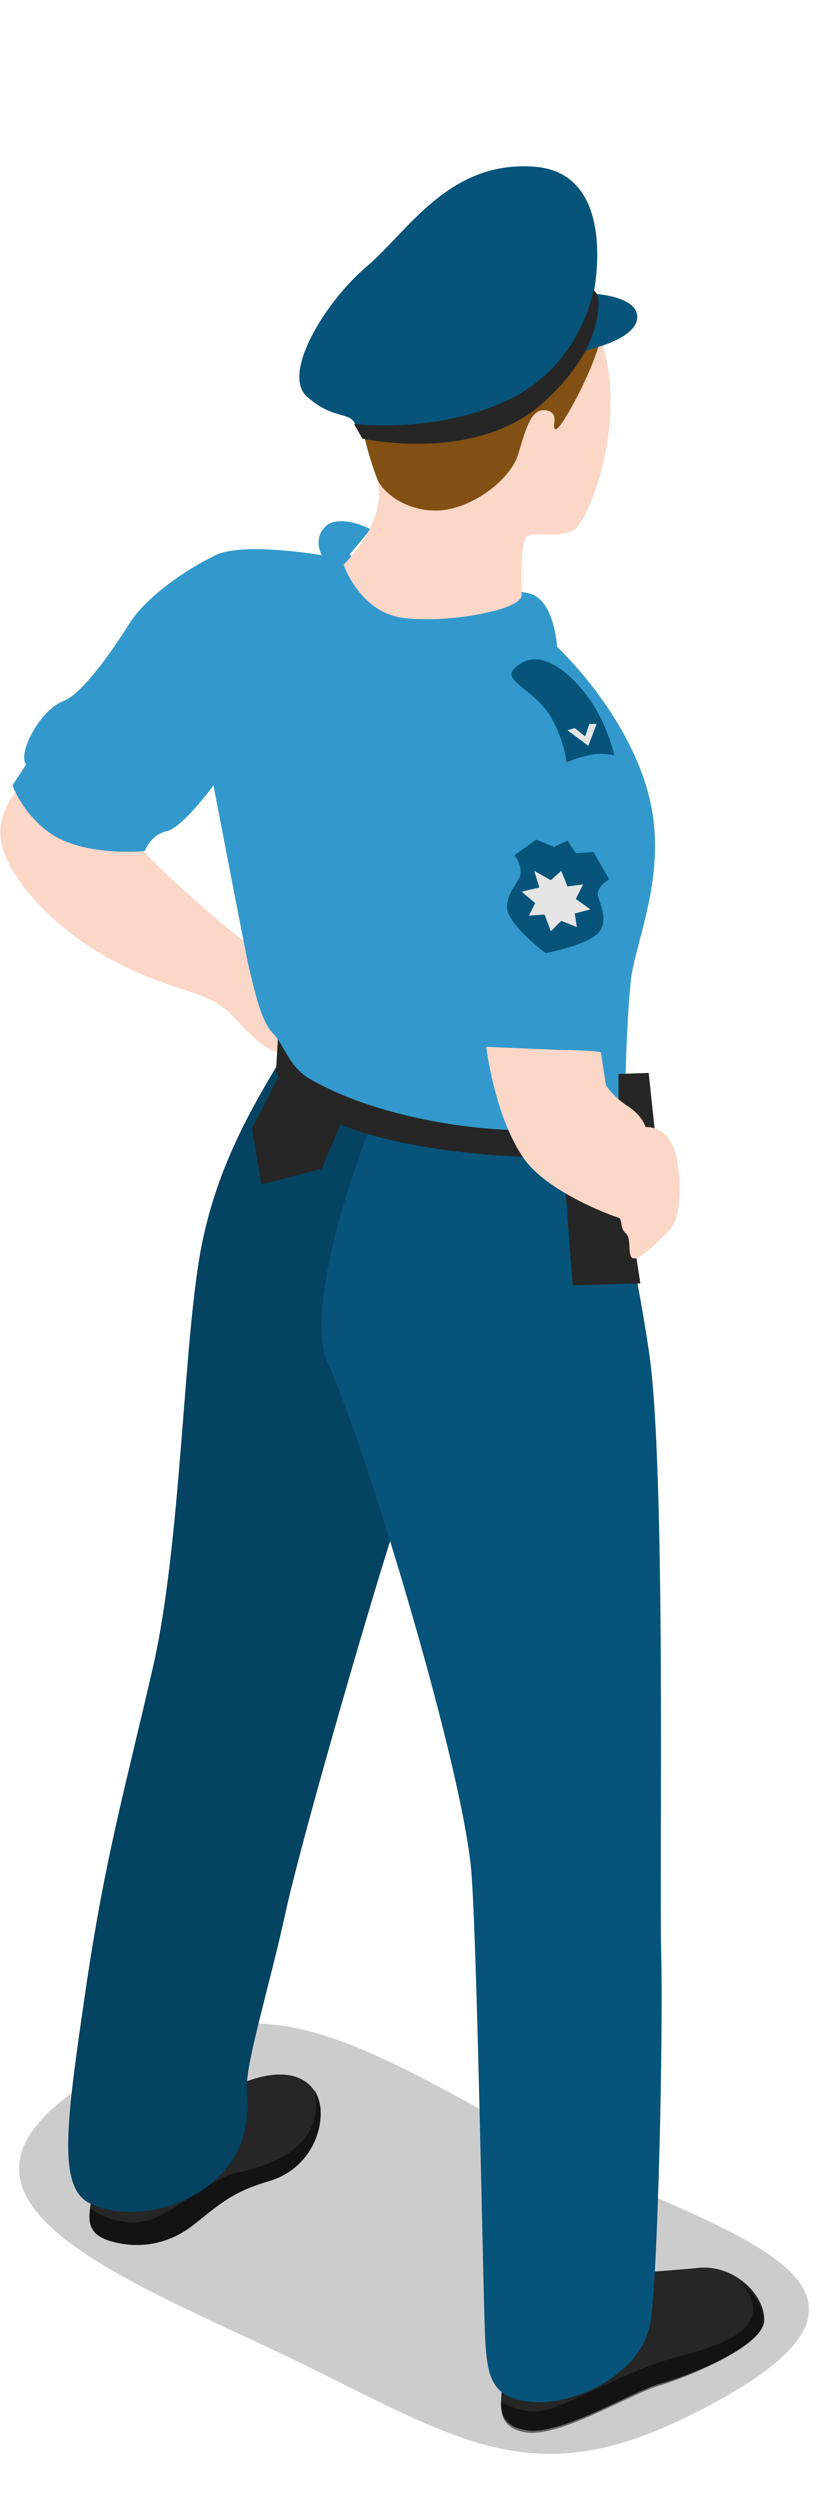 <svg xmlns="http://www.w3.org/2000/svg" viewBox="0 0 80 240" id="policeman"><path d="M66 232c26.9-13.2 1-17.9-14.1-26.3-20.8-11.6-27.5-15.7-43-6.1-17.1 10.6.2 18 16.1 25.4 18 8.4 25 14.9 41 7z" opacity=".2"></path><path fill="#262626" d="M8.8 211c-.3 1.9-.7 3.5 2 4.2 2.6.7 5.4.3 7.9-1.7s3.7-3.1 7.1-4.1 5-4 5-6.5c0-2.6-2.1-4.7-6.5-3.3s-6.8 3.3-6.8 3.3L8.8 211z"></path><path d="M30.8 202.8c0-.8-.2-1.5-.6-2.2.5 2.2.3 6.4-7.5 8-2.4.5-5.8 3.7-8.3 4.5-1.9.6-4.3 0-5.7-1.1-.2 1.4 0 2.6 2.1 3.2 2.6.7 5.4.3 7.9-1.7s3.7-3.1 7.1-4.1c3.5-1 5-4.1 5-6.6z" opacity=".5"></path><path fill="#262626" d="M48.3 227.7c0 2.6-1.1 5 2.2 5.6 3.3.6 10.3-3.8 13-4.5 2.9-.8 9.9-3.6 9.9-6.1s-2.9-5.2-6.1-5c-3.1.3-9.1.7-9.1.7l-9.9 9.3z"></path><path d="M73.3 222.8c0-1.4-.9-2.8-2.2-3.8 3.9 4.7-2.5 6.3-6.2 7.3-4.5 1.2-9.5 4.2-12.2 5-1.9.5-3.5-.1-4.6-.7 0 1.4.3 2.5 2.3 2.9 3.3.6 10.3-3.8 13-4.5 2.9-.9 9.9-3.8 9.9-6.2z" opacity=".5"></path><path fill="#06547A" d="M27.9 100.1c-2.6 4.5-6.9 10.8-8.6 19.8-1.7 9-1.9 28.3-4.6 40.1s-4.6 18.2-6.5 31.2c-1.9 13-2.7 19 .6 20.4 3.1 1.4 7.9.8 11.1-1.7 4.2-3.2 3.9-6.9 3.8-9.4s2.3-10.3 3.7-16.8c1.4-6.5 7.5-27.7 10.3-36.5s8.5-38.7 8.5-38.7l-18.3-8.4z"></path><path d="M27.9 100.1c-2.6 4.5-6.9 10.8-8.6 19.8-1.7 9-1.9 28.3-4.6 40.1s-4.6 18.2-6.5 31.2c-1.9 13-2.7 19 .6 20.4 3.1 1.4 7.9.8 11.1-1.7 4.2-3.2 3.9-6.9 3.8-9.4s2.3-10.3 3.7-16.8c1.4-6.5 7.5-27.7 10.3-36.5s8.5-38.7 8.5-38.7l-18.3-8.4z" opacity=".2"></path><path fill="#06547A" d="M36.1 107c-1.7 3.6-7 18.6-4.6 23.9C34.7 137.7 44 168 45.2 179c.6 5.1 1.2 42 1.4 45.6s.6 5.8 4.8 6 10.4-2.9 11.1-7.8c.7-4.9 1.2-27.4 1-35.4-.2-8 .5-46.9-1.2-57.8-1.6-10.9-4.5-21.5-4.5-21.5L36.1 107z"></path><path fill="#FBD7C7" d="M4.1 73.2C1.2 75.9-.7 78.4.3 81.6s5.2 7.9 11.1 10.9 8.5 2.4 11.1 5.2 3.7 3.5 5.2 3.4c1.4-.1 6.7-1 6.9-3.8.2-2.7-5.7-4.1-8.4-5.2-2.7-1-12.3-9.9-13.1-11.2-.7-1.3-9-7.7-9-7.7z"></path><path fill="#262626" d="m26.7 99.6-.2 3.3s1.6 4 9.3 6.1c7.8 2.2 18.1 2.3 20.3 2 2.2-.3 3.3-1.1 3.3-1.1l-.8-3.7s-11.1 2.7-20.3.2c-9.1-2.5-11.6-6.8-11.6-6.8z"></path><path fill="#39C" d="M35.6 50.8s-2.9-1.5-4.3-.3c-1.3 1.2-.4 2.8-.4 2.8s-7.5-1.3-10.2 0c-2.7 1.3-6.6 3.9-8.3 6.6s-4.5 6.7-6.3 7.4-3.2 3.1-3.6 4.4 0 1.7 0 1.7l-1.3 2s.9 2.6 3.5 4.5c3.3 2.4 9.2 1.8 9.2 1.8s.6-1.6 2.1-1.9 4.5-4.4 4.5-4.4 2.5 13 3.3 17c.9 4 1.5 5.9 2.5 6.9s1.4 3.1 3.5 4.3c5.9 3.4 14.4 4.8 20 4.9 5.6 0 10.2-1.3 10.2-1.3s.1-8.8.6-13.2c.5-4 3.8-10.7 1.5-18.4-2.3-7.7-8.6-13.5-8.6-13.5s-.2-3.8-2.1-4.9c-1.9-1.1-8.1.4-12.7-1.1s-5.1-2.9-5.1-2.9l2-2.4z"></path><path fill="#FBD7C7" d="M33 54.2s3.4-3.2 3.4-6.8c0-3.6-4.3-11.8 0-18.1s15.7-7.7 20.2.6c4.7 8.6 0 20.2-1.5 21-1.5.8-3.9.1-4.5.6s-.6 4.1-.5 5.6-7.4 2.8-11.5 2.2-5.6-5.1-5.6-5.1z"></path><path fill="#825012" d="M36.2 45.9c.4 1.2 2.7 3.3 6.1 3.1 3.4-.3 6.9-3.2 7.5-5.5.7-2.3 1.2-4.4 2.7-4.1 1.4.3.3 1.8.9 1.8s4.8-7.9 4.3-9.8c-.3-1.2-1.4-4.6-5.7-7-4.5-2.4-15.1-2.3-17.4 7.4-1.5 6.4 1.6 14.1 1.6 14.1z"></path><path fill="#06547A" d="M56.4 33.6s4.7-1 4.8-3.1c.1-2.1-4.2-2.3-4.2-2.3s2.5-11.6-5.7-12.2c-8.2-.6-12.1 6.2-16.1 9.6S27 35.9 29.5 38.1s4.1 1.4 4.6 2.6c.6 1.2 7.1 1.8 10 .6 2.8-1.1 12.3-7.7 12.3-7.7z"></path><path fill="#262626" d="M34.8 42.1s10.7 2.4 17.2-3.3 5.4-10.5 5.4-10.5l-.4-.5s-1.1 7.1-8 10.5-15 2.4-15 2.4l.8 1.4z"></path><path fill="#06547A" d="M54.4 73.2s1-.5 2.7-.8c.9-.1 1.9.1 1.9.1s-.6-2.6-2-4.8c-1.3-2.1-4.5-5.6-7-4-2.6 1.6 1.3 2.2 3 5.3 1.3 2.4 1.4 4.2 1.4 4.2zM49.4 82.1l2.1-1.5 1.7.7 1.3-.6.8 1.2 1.7-.1 1.5 2.6s-1.1.7-1.1 1.4c0 .6 1.1 2.3.2 3.6-.9 1.3-5.2 2.1-5.2 2.1s-3.6-2.7-3.7-4.3c-.1-1.6 1.3-2.6 1.3-3.4 0-1-.6-1.7-.6-1.7z"></path><path fill="#E5E5E5" d="m51.8 85.2-1.7.4 1.3 1.1-.6 1.2 1.5-.1.6 1.6 1-1 1.5.6-.2-1.3 1.5-.4-1.4-1 .7-1.4-1.5.2-.6-1.5-1 .9-1.6-.9z"></path><path fill="#262626" d="m26.8 103.3 6.2 3.9-2.1 5-5.8 1.5-.9-5.4zM54.3 114.2l.7 9.2 6.5-.2-1.2-7.7 2.7-5.9-.7-6.6-2.9.1v4.4z"></path><path fill="#FBD7C7" d="M46.7 100.5s4.9.2 7.2.3c2.5 0 3.8.2 3.8.2l.5 3.2s.7 1.1 2.1 2c1.4.9 1.7 2 1.7 2s2.6-.3 3.1 3.6-.1 5.6-1 6.5-2.7 2.7-3.3 2.5-.1-1.9-.7-2.4-.3-1.4-.7-1.5-6.8-2.4-9.1-5.7c-2.8-4-3.6-10.7-3.6-10.7z"></path><path fill="#E5E5E5" d="m54.5 70.1 2 1.5.8-2.1h-.7l-.4 1.2-1-.8z"></path></svg>
